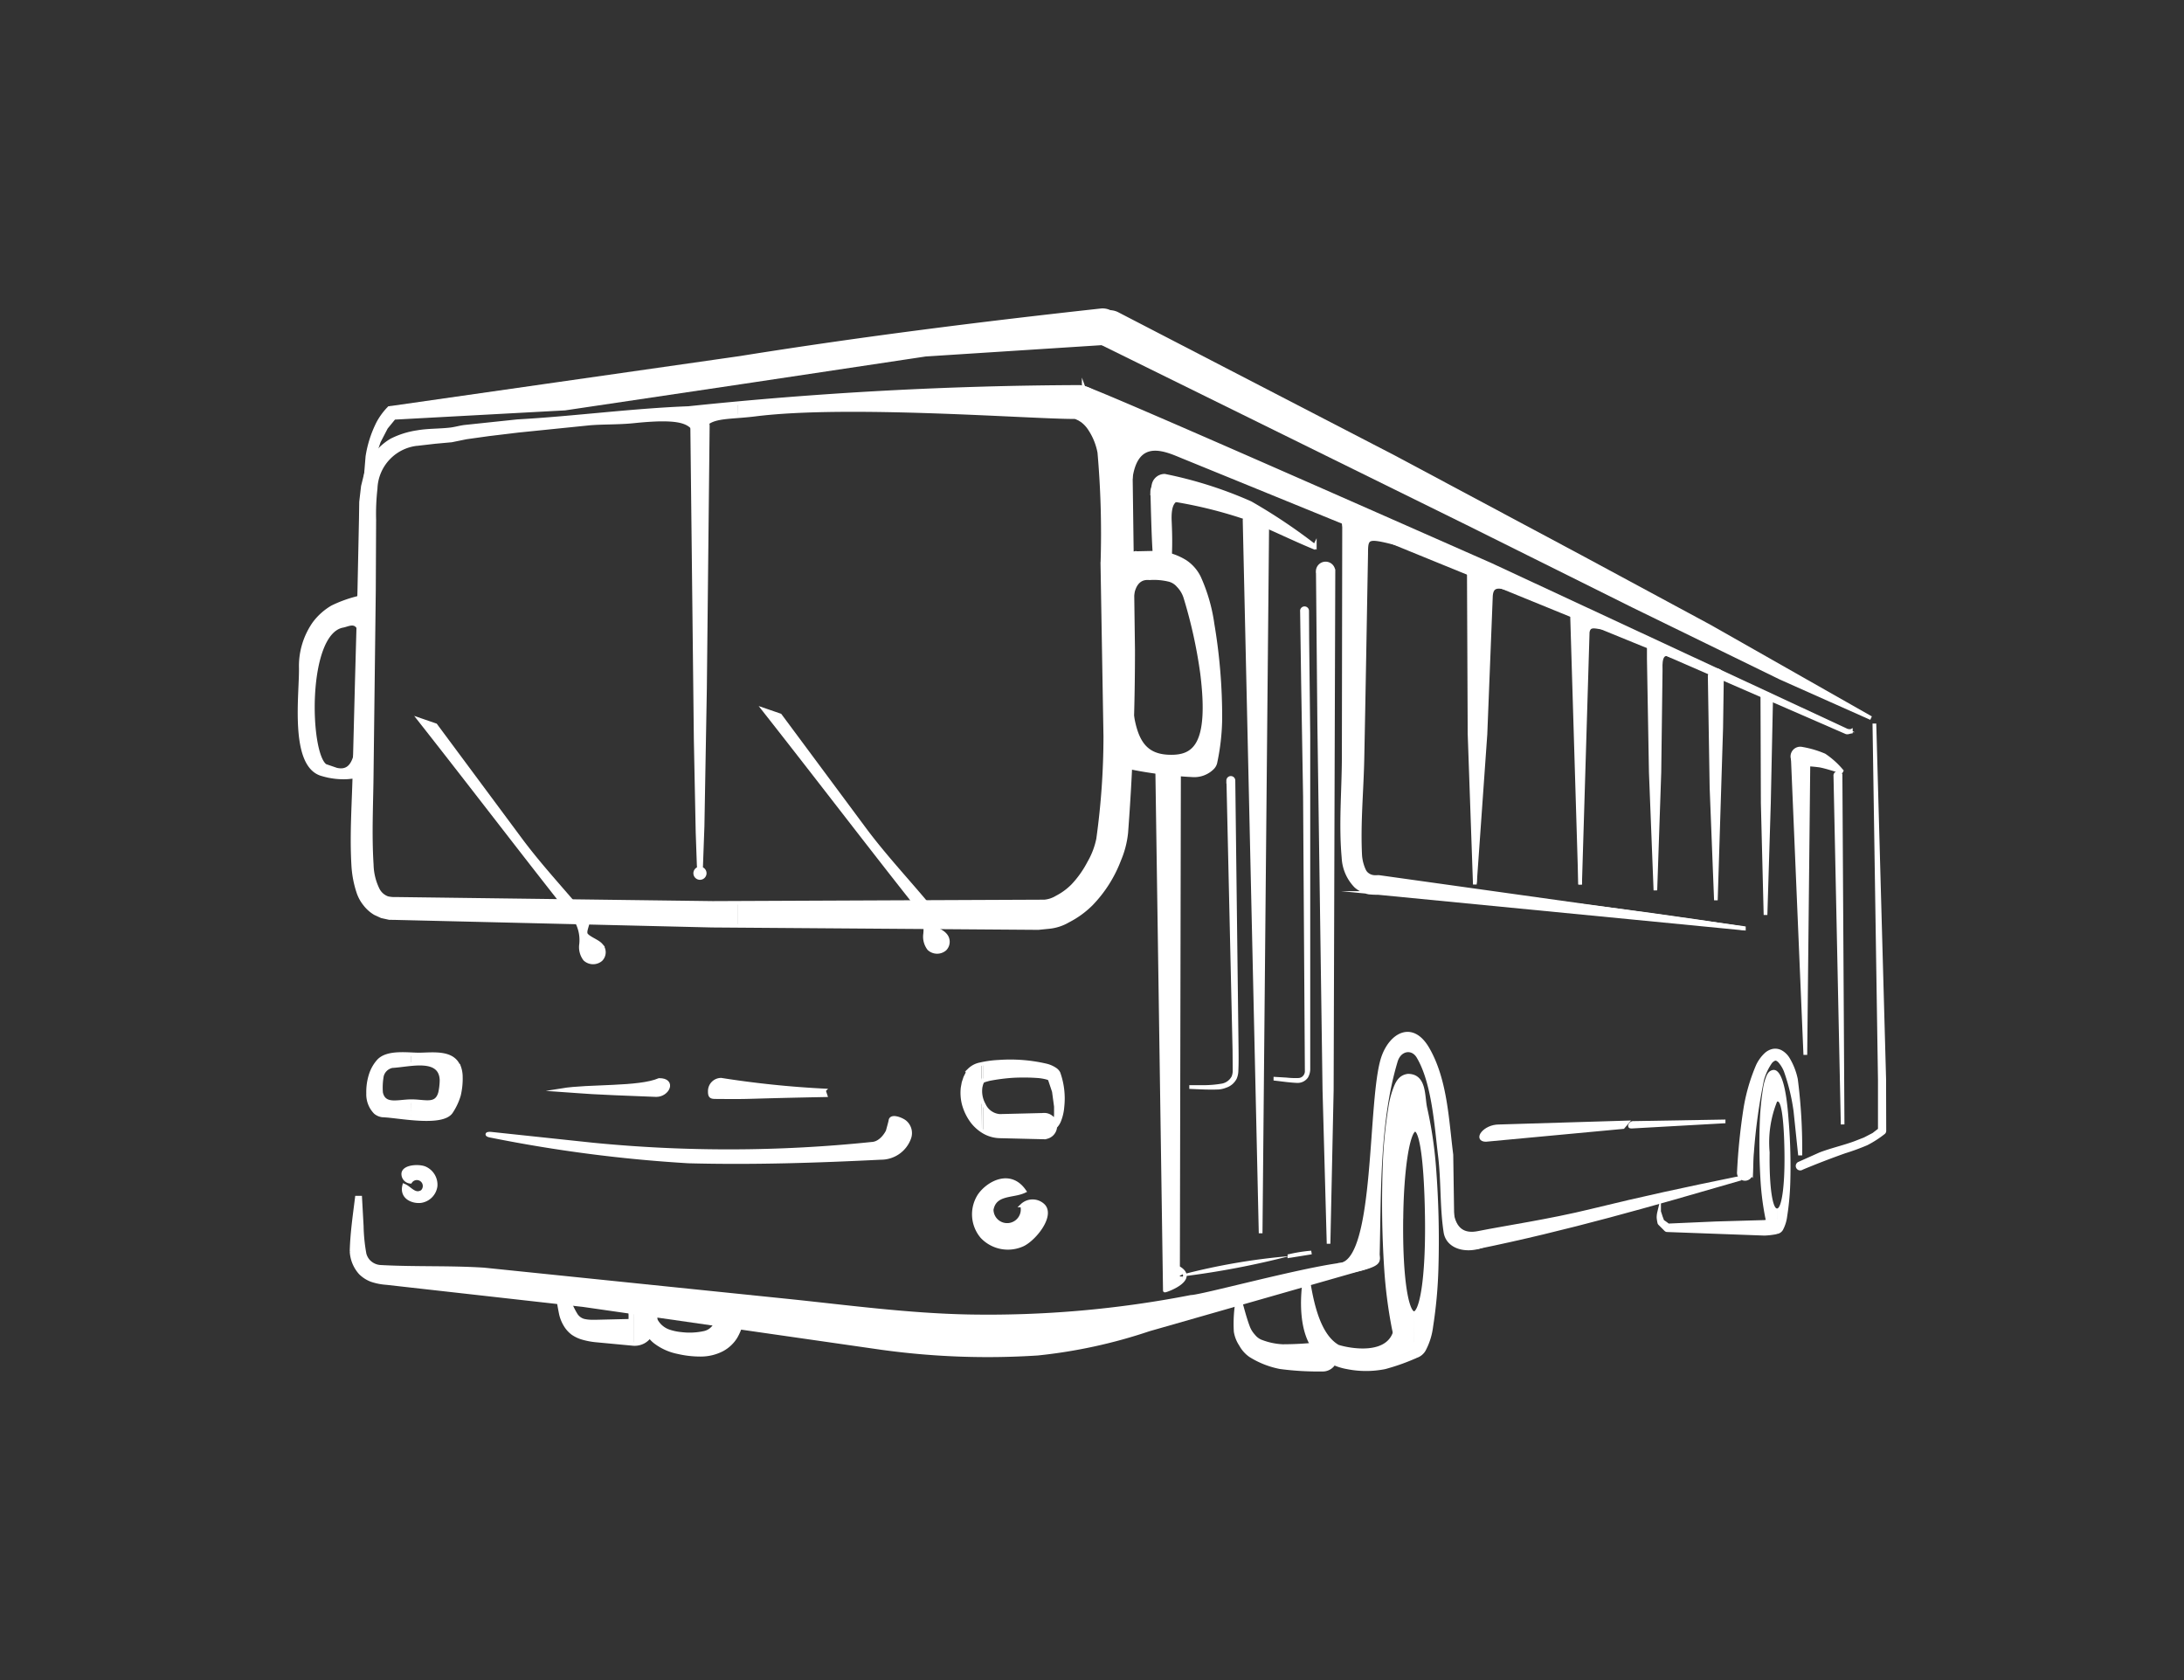 <svg xmlns="http://www.w3.org/2000/svg" width="130" height="100" viewBox="0 0 130 100">
  <rect x="0" y="0" width="130" height="100" fill="#333333" stroke="none"/>
  <g id="Group_1168" data-name="Group 1168" transform="translate(-1931 1770)">
    <rect id="Rectangle_1891" data-name="Rectangle 1891" width="130" height="100" transform="translate(1931 -1770)" fill="none"/>
    <g id="Bus_icon" data-name="Bus icon" transform="translate(1948.827 -1751.532)">
      <g id="Group_234" data-name="Group 234" transform="translate(3.157 4.56)">
        <path id="Path_667" data-name="Path 667" d="M1027.637,456.884c-.92.095-1.862.059-2.658.131l-4.212.428-1.762.212-1.34.187.049-.01-.92.188-.978.089-.968.112a2.767,2.767,0,0,0-2.57,2.664,13.284,13.284,0,0,0-.08,1.853l-.02,4.228-.131,10.755c-.014,1.85-.118,3.7,0,5.548a3.532,3.532,0,0,0,.36,1.479,1.036,1.036,0,0,0,.585.513,1.922,1.922,0,0,0,.509.043l18.836.242h1.514v1.373l-1.545-.012-18.761-.448h.045l-.5-.008-.453-.1-.394-.181a2.161,2.161,0,0,1-.608-.545,2.279,2.279,0,0,1-.37-.663,6.132,6.132,0,0,1-.318-1.628c-.113-1.871.033-3.75.073-5.625l.141-5.491.145-5.265.088-4.2v.016l.016-1.084.108-.929.194-.788a3.334,3.334,0,0,1,1.507-1.95,5.019,5.019,0,0,1,1.528-.483c.657-.116,1.323-.088,1.981-.166.288-.034.568-.12.855-.155l3.138-.331c3.388-.2,6.879-.67,10.24-.788q1.445-.109,2.89-.23v.717c-1.36.106-2.177.15-2.3,1.4C1031.132,457.066,1031,456.536,1027.637,456.884Zm6.208-1.026a190.086,190.086,0,0,1,20.365-1.025,1.887,1.887,0,0,1,.821.319,2.639,2.639,0,0,1,.673.5,4.326,4.326,0,0,1,.92,1.29,8.527,8.527,0,0,1,.608,2.788l.144,10.764q0,5.439-.409,10.867a5.588,5.588,0,0,1-.418,1.621,7.7,7.7,0,0,1-1.666,2.628,5.464,5.464,0,0,1-1.38,1,2.777,2.777,0,0,1-1.142.369l-.628.063-17.886-.131v-1.373l18.243-.079a1.724,1.724,0,0,0,.732-.246,3.774,3.774,0,0,0,.951-.7,6.012,6.012,0,0,0,.964-1.361,4.654,4.654,0,0,0,.539-1.41,44.421,44.421,0,0,0,.428-6.1l-.175-10.272a55.1,55.1,0,0,0-.181-6.639,3.794,3.794,0,0,0-.591-1.436,1.859,1.859,0,0,0-.442-.462l-.16-.1-.168-.078-.087-.026c-2.528.018-13.472-.85-19.031-.152-.368.046-.708.074-1.02.1Z" transform="translate(-1010.895 -454.832)" fill="#fff" fill-rule="evenodd"/>
        <path id="Path_668" data-name="Path 668" d="M1031.542,457.973c-.415-.908-.537-1.437-3.909-1.089-.92.095-1.862.059-2.658.131l-4.212.428-1.762.212-1.34.187.049-.01-.92.188-.978.089-.968.112a2.768,2.768,0,0,0-2.57,2.665,13.265,13.265,0,0,0-.08,1.853l-.02,4.228-.131,10.755c-.015,1.85-.118,3.7,0,5.548a3.527,3.527,0,0,0,.36,1.479,1.035,1.035,0,0,0,.585.513,1.917,1.917,0,0,0,.509.043l18.836.242,19.757-.085a1.727,1.727,0,0,0,.732-.246,3.778,3.778,0,0,0,.952-.7,6.018,6.018,0,0,0,.964-1.361,4.659,4.659,0,0,0,.539-1.41,44.421,44.421,0,0,0,.428-6.1l-.175-10.272a55.078,55.078,0,0,0-.181-6.639,3.8,3.8,0,0,0-.591-1.436,1.861,1.861,0,0,0-.442-.462l-.16-.1-.168-.078-.087-.026c-2.528.018-13.472-.85-19.031-.152-1.971.247-3.169-.038-3.319,1.5Zm-.6-1.885a230.508,230.508,0,0,1,23.255-1.255,1.886,1.886,0,0,1,.821.319,2.646,2.646,0,0,1,.673.5,4.321,4.321,0,0,1,.92,1.29,8.517,8.517,0,0,1,.609,2.788l.144,10.764q0,5.441-.409,10.867a5.584,5.584,0,0,1-.418,1.621,7.7,7.7,0,0,1-1.666,2.628,5.462,5.462,0,0,1-1.38,1,2.777,2.777,0,0,1-1.142.369l-.628.063L1032.3,486.9l-18.761-.448h.045l-.5-.008-.453-.1-.394-.181a2.169,2.169,0,0,1-.608-.545,2.279,2.279,0,0,1-.37-.663,6.127,6.127,0,0,1-.318-1.628c-.113-1.871.033-3.75.074-5.625l.141-5.491.145-5.265.088-4.2v.016l.016-1.084.108-.929.194-.788a3.334,3.334,0,0,1,1.507-1.95,5.021,5.021,0,0,1,1.528-.484c.657-.116,1.323-.088,1.981-.166.288-.034.568-.12.855-.155l3.138-.331c3.391-.189,6.873-.661,10.236-.784Z" transform="translate(-1010.898 -454.832)" fill="none" stroke="#fff" stroke-miterlimit="22.926" stroke-width="0.216" fill-rule="evenodd"/>
      </g>
      <g id="Group_235" data-name="Group 235" transform="translate(47.255 0.107)">
        <path id="Path_669" data-name="Path 669" d="M1313.366,426.5l21.666,10.675,9.9,4.928,8.778,4.286,5.279,2.352.008-.017-9.512-5.4-7.67-4.136-11.107-5.935-16.461-8.524a.987.987,0,1,0-.868,1.771Z" transform="translate(-1312.798 -424.613)" fill="#fff" stroke="#fff" stroke-miterlimit="22.926" stroke-width="0.216" fill-rule="evenodd"/>
      </g>
      <path id="Path_670" data-name="Path 670" d="M1311.47,460.764c.365-2.508,2.14-1.645,3.08-1.261l28.918,11.8,10.587,4.609c.087.035.185-.022.279-.034v-.043a.93.93,0,0,1-.278-.034h.025l-21.221-9.88c-1.54-.67-24.115-10.676-24.191-10.511a23.321,23.321,0,0,0,2.8,5.357Z" transform="translate(-1261.99 -450.793)" fill="#fff" stroke="#fff" stroke-miterlimit="22.926" stroke-width="0.216" fill-rule="evenodd"/>
      <path id="Path_671" data-name="Path 671" d="M1619.29,595.294h.279" transform="translate(-1527.222 -570.232)" fill="none" stroke="#fff" stroke-miterlimit="22.926" stroke-width="0.216" fill-rule="evenodd"/>
      <g id="Group_236" data-name="Group 236" transform="translate(3.949 -0.001)">
        <path id="Path_672" data-name="Path 672" d="M1060.111,423.8c-7.191.788-14.35,1.688-21.493,2.831l-20.771,2.971a.286.286,0,0,0-.172.053,3.912,3.912,0,0,0-.62.851,6.684,6.684,0,0,0-.642,2l-.091,1.115.2.02.247-1.06.328-.967.432-.833.473-.578,10.169-.551,10.707-1.592,10.759-1.616,10.479-.674a.987.987,0,1,0,0-1.971Z" transform="translate(-1016.321 -423.8)" fill="#fff" stroke="#fff" stroke-miterlimit="22.926" stroke-width="0.216" fill-rule="evenodd"/>
      </g>
      <path id="Path_673" data-name="Path 673" d="M1060.427,791.094a63.039,63.039,0,0,1-13.27,1.156c-3.525-.072-7.031-.539-10.537-.907l-18.276-1.879c-2.04-.131-4.091-.045-6.133-.156a1.059,1.059,0,0,1-.776-.373,1.043,1.043,0,0,1-.2-.394,10.366,10.366,0,0,1-.167-1.667l-.093-1.687h-.2c-.131,1.06-.288,2.119-.315,3.187a2.063,2.063,0,0,0,.532,1.3,1.877,1.877,0,0,0,.657.42,3.5,3.5,0,0,0,.893.176l11.7,1.314,17.737,2.549a46.015,46.015,0,0,0,9.321.342,30.507,30.507,0,0,0,6.622-1.439l12.433-3.555c1.723-.427,1.062-.586,1.167-1.36.022-.166-1.456.966-2.148,1.051C1066.865,789.494,1061.031,791.094,1060.427,791.094Z" transform="translate(-1007.361 -732.371)" fill="#fff" stroke="#fff" stroke-miterlimit="22.926" stroke-width="0.216" fill-rule="evenodd"/>
      <g id="Group_237" data-name="Group 237" transform="translate(50.756 10.133)">
        <path id="Path_674" data-name="Path 674" d="M1336.61,493.792a.676.676,0,0,1,.695-.657,2.315,2.315,0,0,1,1.115.7v.385c-.666-.06-.773.552-.765,1.219.032.724.055,1.391.012,2.289,0,.131-.412.385-.833.293-.141-.03-.206-3.875-.225-4.232Zm.748,47.562-.463-31.51c.091-.325,1.3.176,1.314.709l-.059,29.431a1.2,1.2,0,0,1,.263.2v.213c-.215.078-.225.122,0,.117v.263a2.52,2.52,0,0,1-1.053.578Zm1.062-47.127v-.385a.728.728,0,0,1,.237.428,1.389,1.389,0,0,0-.237-.043Zm0,45.954a.394.394,0,0,1,0,.59v-.263a49.8,49.8,0,0,0,6.356-1.209,37.9,37.9,0,0,0-6.356,1.092v-.213Zm7.67-1.091h0l-1.314.2a8.749,8.749,0,0,1,1.307-.21Z" transform="translate(-1336.61 -493.135)" fill="#fff" fill-rule="evenodd"/>
        <path id="Path_675" data-name="Path 675" d="M1336.61,493.792a.676.676,0,0,1,.695-.657c.373.01,1.363.758,1.352,1.13-.879-.236-1.01.435-1,1.176.032.724.055,1.391.012,2.289,0,.131-.413.385-.833.293-.141-.03-.206-3.875-.225-4.232Zm.285,16.048c.091-.325,1.3.176,1.314.709l-.059,29.43c1.247.7-.788,1.407-.788,1.369l-.463-31.51Zm7.883,29.457,1.314-.212h0l-1.314.205a8.748,8.748,0,0,1,1.3-.205Z" transform="translate(-1336.61 -493.135)" fill="none" stroke="#fff" stroke-miterlimit="22.926" stroke-width="0.216" fill-rule="evenodd"/>
      </g>
      <g id="Group_238" data-name="Group 238" transform="translate(50.828 9.854)">
        <path id="Path_676" data-name="Path 676" d="M1337.761,492.581a26.411,26.411,0,0,1,4.694,1.1c1.429.533,2.789,1.234,4.2,1.814l.041-.084a33.038,33.038,0,0,0-3.827-2.562,24.451,24.451,0,0,0-5.11-1.624.675.675,0,0,0,0,1.351Z" transform="translate(-1337.088 -491.23)" fill="#fff" stroke="#fff" stroke-miterlimit="22.926" stroke-width="0.216" fill-rule="evenodd"/>
      </g>
      <g id="Group_239" data-name="Group 239" transform="translate(56.255 11.874)">
        <path id="Path_677" data-name="Path 677" d="M1374.26,505.725l.951,42.281h.008l.394-42.281a.675.675,0,1,0-1.351,0Z" transform="translate(-1374.26 -505.05)" fill="#fff" stroke="#fff" stroke-miterlimit="22.926" stroke-width="0.216" fill-rule="evenodd"/>
      </g>
      <path id="Path_678" data-name="Path 678" d="M1458.776,781.344c5.27-1.069,10.454-2.563,15.615-4.062l-.009-.062c-3.22.657-5.744,1.2-8.791,1.947-2.487.611-5.149,1-6.749,1.322-.824.164-1.427-.146-1.576-1.263C1456.569,779.908,1457.567,781.485,1458.776,781.344Z" transform="translate(-1388.682 -725.572)" fill="#fff" stroke="#fff" stroke-miterlimit="22.926" stroke-width="0.216" fill-rule="evenodd"/>
      <path id="Path_679" data-name="Path 679" d="M1415.407,731.781c.1-3.784-.021-8.091,1.079-11.754.218-.727.976-.857,1.33-.263.92,1.537,1.077,4.173,1.289,5.9.185,1.5.1,3.038.328,4.536.139.92,1.259,1.209,2.276.8l-.331-.131a1.76,1.76,0,0,1-.731-.51l-.788-.2-.068-4.557c-.263-2.061-.342-4.44-1.408-6.295-.92-1.6-2.172-.862-2.647.47-.863,2.422-.331,12.123-2.574,12.375a.643.643,0,0,0,.525.386C1414.08,732.5,1415.328,732.223,1415.407,731.781Z" transform="translate(-1351.224 -675.339)" fill="#fff" stroke="#fff" stroke-miterlimit="22.926" stroke-width="0.216" fill-rule="evenodd"/>
      <g id="Group_240" data-name="Group 240" transform="translate(85.676 44.066)">
        <path id="Path_680" data-name="Path 680" d="M1576.356,732.628c.019-.418.013-.838.053-1.255a33.63,33.63,0,0,1,.6-4.315,3.475,3.475,0,0,1,.458-1,.571.571,0,0,1,.279-.235.211.211,0,0,1,.167.021.525.525,0,0,1,.146.116,1.992,1.992,0,0,1,.344.564,11.908,11.908,0,0,1,.583,2.414l.263,2.519h.034a32.366,32.366,0,0,0-.262-4.421,3.91,3.91,0,0,0-.465-1.2,1.164,1.164,0,0,0-.406-.415.7.7,0,0,0-.636-.047.931.931,0,0,0-.287.184,2.215,2.215,0,0,0-.476.657,10.944,10.944,0,0,0-.738,2.51,35.823,35.823,0,0,0-.394,3.852.365.365,0,1,0,.729.041Z" transform="translate(-1575.62 -725.326)" fill="#fff" stroke="#fff" stroke-miterlimit="22.926" stroke-width="0.216" fill-rule="evenodd"/>
      </g>
      <g id="Group_241" data-name="Group 241" transform="translate(89.176 24.704)">
        <path id="Path_681" data-name="Path 681" d="M1599.685,619.213q1.273-.532,2.573-.992a13.369,13.369,0,0,0,1.3-.476,6.23,6.23,0,0,0,1.019-.657.132.132,0,0,0,.042-.1l-.008-2.647v-.418l-.582-21.07h-.008l.323,21.07v1.95h0v1.051l-.371.286-.525.273-.61.238c-.673.244-1.376.4-2.046.657l-1.265.566a.158.158,0,1,0,.163.271Z" transform="translate(-1599.455 -592.852)" fill="#fff" stroke="#fff" stroke-miterlimit="22.926" stroke-width="0.216" fill-rule="evenodd"/>
      </g>
      <path id="Path_682" data-name="Path 682" d="M1414.117,507.073l-.022,13.8c-.011,1.962-.189,3.931-.011,5.885a2.6,2.6,0,0,0,.736,1.694,1.661,1.661,0,0,0,.774.38,5.369,5.369,0,0,0,.634.025h-.079l21.768,2.119v-.031l-21.7-3.036c-.091-.012-.184.009-.276,0a.754.754,0,0,1-.473-.184.617.617,0,0,1-.152-.2,2.594,2.594,0,0,1-.235-.883c-.1-1.917.091-3.836.131-5.755.083-4.064.15-8.154.224-12.219,0-1,.059-1.051,1.76-.621,0-.373-2.034-1.659-2.407-1.659-.233,0-.544-.3-.665-.121a2.894,2.894,0,0,0-.008.8Z" transform="translate(-1351.941 -494.175)" fill="#fff" stroke="#fff" stroke-miterlimit="22.926" stroke-width="0.216" fill-rule="evenodd"/>
      <path id="Path_683" data-name="Path 683" d="M1417.731,639.516c-.04,1.349.159,2.82,1.632,2.688,6.983.54,14.593,1.464,21.734,2.578" transform="translate(-1355.119 -607.992)" fill="none" stroke="#fff" stroke-miterlimit="22.926" stroke-width="0.216" fill-rule="evenodd"/>
      <path id="Path_684" data-name="Path 684" d="M1465.54,529.143l.043,9.732.311,8.862h.015l.624-8.84.318-8.022c0-.7.187-1,1.365-.508C1468.233,529.53,1465.54,528.77,1465.54,529.143Z" transform="translate(-1395.939 -513.664)" fill="#fff" stroke="#fff" stroke-miterlimit="22.926" stroke-width="0.216" fill-rule="evenodd"/>
      <path id="Path_685" data-name="Path 685" d="M1468.335,534.952c0,4.53-.313,13.467-.313,17.828" transform="translate(-1398.059 -518.708)" fill="none" stroke="#fff" stroke-miterlimit="22.926" stroke-width="0.216" fill-rule="evenodd"/>
      <path id="Path_686" data-name="Path 686" d="M1507.672,546.773l.468,15.531.453-15.019c.092-.536.536-.263,1.058-.254a5.082,5.082,0,0,0-1.93-1.044C1507.63,546.071,1507.672,546.643,1507.672,546.773Z" transform="translate(-1431.912 -528.126)" fill="#fff" stroke="#fff" stroke-miterlimit="22.926" stroke-width="0.216" fill-rule="evenodd"/>
      <path id="Path_687" data-name="Path 687" d="M1510.92,551.39v15.531" transform="translate(-1434.688 -532.745)" fill="none" stroke="#fff" stroke-miterlimit="22.926" stroke-width="0.216" fill-rule="evenodd"/>
      <path id="Path_688" data-name="Path 688" d="M1538.92,560.539v.736l.119,6.761.275,7.016h0l.24-7.017.077-6.06c0-.332-.088-1.286.666-.876C1540.1,561.1,1538.92,560.338,1538.92,560.539Z" transform="translate(-1458.606 -540.527)" fill="#fff" stroke="#fff" stroke-miterlimit="22.926" stroke-width="0.216" fill-rule="evenodd"/>
      <g id="Group_242" data-name="Group 242" transform="translate(83.939 21.414)">
        <path id="Path_689" data-name="Path 689" d="M1563.71,570.71l.107,6.634.263,6.7.319-10.239.045-3.1a.365.365,0,1,0-.73,0Z" transform="translate(-1563.71 -570.342)" fill="#fff" stroke="#fff" stroke-miterlimit="22.926" stroke-width="0.216" fill-rule="evenodd"/>
      </g>
      <g id="Group_243" data-name="Group 243" transform="translate(87.073 22.843)">
        <path id="Path_690" data-name="Path 690" d="M1585.15,580.36l.022,6.238.164,6.555h.01l.2-6.557.131-6.209a.263.263,0,1,0-.526-.026Z" transform="translate(-1585.15 -580.11)" fill="#fff" stroke="#fff" stroke-miterlimit="22.926" stroke-width="0.216" fill-rule="evenodd"/>
      </g>
      <path id="Path_691" data-name="Path 691" d="M992.844,540.808a7.567,7.567,0,0,0-1.577.561,3.619,3.619,0,0,0-1.08.962,4.439,4.439,0,0,0-.805,2.595c.047,1.516-.608,5.912,1.293,6.4a4.38,4.38,0,0,0,1.5.176l.677-.066-.018-2.365c-.15,1.09-.28,2.213-1.327,1.971l-.657-.225c-1.051-.687-1.224-7.92,1.037-8.334.406-.075,1.009-.526,1.131.943.368-.062.669-1.7.607-2.068a.676.676,0,0,0-.781-.552Z" transform="translate(-989.307 -523.702)" fill="#fff" stroke="#fff" stroke-miterlimit="22.926" stroke-width="0.216" fill-rule="evenodd"/>
      <path id="Path_692" data-name="Path 692" d="M1325.605,525.831c-.047-1.987.95-1.772,1.094-1.778a3.8,3.8,0,0,1,1.171.105,1.051,1.051,0,0,1,.525.338,1.748,1.748,0,0,1,.414.687,28.7,28.7,0,0,1,1,4.533c.54,4.336-.5,4.993-1.947,4.953s-2.012-.895-2.261-2.751l-.367,3.337a24.549,24.549,0,0,0,4,.526,1.531,1.531,0,0,0,1.2-.447.658.658,0,0,0,.164-.284,13.269,13.269,0,0,0,.3-2.584,33.147,33.147,0,0,0-.463-5.672,10.121,10.121,0,0,0-.8-2.781,2.376,2.376,0,0,0-.823-.943,3.647,3.647,0,0,0-1.684-.539l-1.34.029a.754.754,0,0,0-.609.846C1325.2,523.836,1325.237,525.871,1325.605,525.831Z" transform="translate(-1276.085 -508.104)" fill="#fff" stroke="#fff" stroke-miterlimit="22.926" stroke-width="0.216" fill-rule="evenodd"/>
      <path id="Path_693" data-name="Path 693" d="M1329.79,527c1.847-.173,2.947.033,3.521,1.377a19.647,19.647,0,0,1,.93,8.6" transform="translate(-1280.032 -511.875)" fill="none" stroke="#fff" stroke-miterlimit="22.926" stroke-width="0.216" fill-rule="evenodd"/>
      <g id="Group_245" data-name="Group 245" transform="translate(39.447 44.705)">
        <g id="Group_244" data-name="Group 244" transform="translate(0 0)">
          <path id="Path_694" data-name="Path 694" d="M1260.468,733.905a2.365,2.365,0,0,1-.566-.526,3.069,3.069,0,0,1-.526-1.1,2.735,2.735,0,0,1-.055-.92l.056-.309.1-.3.122-.243v-.02l.058-.106.066-.084a1.266,1.266,0,0,1,.643-.335l.089-.021v1.035h0v.072l-.028.067-.043.168a1.559,1.559,0,0,0,.071.8Zm.078-1.632v1.683l-.078-.051v-1.821a1.941,1.941,0,0,0,.078.191Zm-.078-1.3h0v-1.043l.078-.017v.928l-.017.046.012-.021v.062l-.038.016h0l-.039.092Zm4.336,2.414a2.008,2.008,0,0,0,.063-.506v-.413l-.121-.9-.255-.763h-.013l-.051-.022-.077-.028a3.019,3.019,0,0,0-.508-.092,12.1,12.1,0,0,0-1.508-.019,11.238,11.238,0,0,0-1.445.187l-.244.068-.105.042v-.079l.017-.054-.017.046v-.928a6.324,6.324,0,0,1,.92-.114,9.466,9.466,0,0,1,2.821.214,1.645,1.645,0,0,1,.547.234.6.6,0,0,1,.207.222,4.5,4.5,0,0,1,.235,2.005,2.78,2.78,0,0,1-.188.826,1.074,1.074,0,0,1-.163.284.369.369,0,0,1-.076.076.675.675,0,0,1-.674.64l-2.647-.064a1.985,1.985,0,0,1-.937-.263l-.049-.03v-1.687c.013.028.028.055.042.083a1.127,1.127,0,0,0,.943.666l2.647-.064a.676.676,0,0,1,.65.435Z" transform="translate(-1259.305 -729.778)" fill="#fff" fill-rule="evenodd"/>
          <path id="Path_695" data-name="Path 695" d="M1264.185,732.959a.677.677,0,0,1,.631.434,2.008,2.008,0,0,0,.063-.506v-.413l-.121-.9-.255-.763h-.013l-.051-.022-.078-.028a3.015,3.015,0,0,0-.508-.092,12.1,12.1,0,0,0-1.508-.018,11.2,11.2,0,0,0-1.445.187l-.245.068-.143.058h0l-.067.159-.043.168a1.648,1.648,0,0,0,.192,1.071,1.127,1.127,0,0,0,.943.666l2.647-.065Zm-3.65-2.061.012-.021.022-.071Zm-.055.075-.01.007h0Zm3.705,3.337-2.647-.064a1.986,1.986,0,0,1-.937-.263,2.443,2.443,0,0,1-.694-.608,3.068,3.068,0,0,1-.526-1.1,2.725,2.725,0,0,1-.055-.92l.056-.309.1-.3.122-.243v-.02l.058-.106.066-.084a1.266,1.266,0,0,1,.643-.335,6.088,6.088,0,0,1,1.09-.151,9.468,9.468,0,0,1,2.821.214,1.642,1.642,0,0,1,.547.234.6.6,0,0,1,.207.222,4.5,4.5,0,0,1,.235,2,2.791,2.791,0,0,1-.188.826,1.085,1.085,0,0,1-.163.284.372.372,0,0,1-.076.076.675.675,0,0,1-.659.644Z" transform="translate(-1259.303 -729.781)" fill="none" stroke="#fff" stroke-miterlimit="22.926" stroke-width="0.216" fill-rule="evenodd"/>
        </g>
      </g>
      <g id="Group_246" data-name="Group 246" transform="translate(4.072 44.269)">
        <path id="Path_696" data-name="Path 696" d="M1019.774,730.562c-.685-.062-1.331-.162-1.659-.168a.823.823,0,0,1-.472-.184,1.533,1.533,0,0,1-.436-1.142,3.346,3.346,0,0,1,.172-1.15,2.264,2.264,0,0,1,.431-.749c.415-.481,1.282-.451,1.971-.42v.586c-.4.037-.809.1-1.135.12a.788.788,0,0,0-.607.572,3.891,3.891,0,0,0-.051,1.016c.18.788.945.526,1.7.5h.093Zm0-3.227v-.586c.193.009.37.017.526.014.837-.016,2-.171,2.329.748a1.712,1.712,0,0,1,.1.565,4.231,4.231,0,0,1-.116,1.117,3.668,3.668,0,0,1-.451.967c-.3.5-1.387.491-2.386.4v-1.017c.832,0,1.5.3,1.716-.5a3.713,3.713,0,0,0,.087-.775C1021.534,727.307,1020.654,727.254,1019.774,727.336Z" transform="translate(-1017.205 -726.733)" fill="#fff" fill-rule="evenodd"/>
        <path id="Path_697" data-name="Path 697" d="M1021.584,728.272c-.068-1.41-1.9-.872-2.938-.817a.788.788,0,0,0-.607.572,3.9,3.9,0,0,0-.051,1.016c.18.788.945.526,1.7.5.875-.029,1.577.334,1.809-.5a3.713,3.713,0,0,0,.087-.775Zm1.051-.761a1.712,1.712,0,0,1,.1.565,4.236,4.236,0,0,1-.115,1.117,3.669,3.669,0,0,1-.451.967c-.514.837-3.239.249-4.047.235a.823.823,0,0,1-.472-.184,1.533,1.533,0,0,1-.436-1.142,3.349,3.349,0,0,1,.172-1.15,2.266,2.266,0,0,1,.431-.75c.533-.616,1.807-.394,2.487-.406.83-.016,1.987-.171,2.315.748Z" transform="translate(-1017.202 -726.735)" fill="none" stroke="#fff" stroke-miterlimit="22.926" stroke-width="0.216" fill-rule="evenodd"/>
      </g>
      <path id="Path_698" data-name="Path 698" d="M1101.819,737.29c-1.227.526-4.148.335-5.815.607,1.65.114,1.352.131,5.642.293C1102.332,738.189,1102.752,737.29,1101.819,737.29Z" transform="translate(-1080.407 -691.477)" fill="#fff" stroke="#fff" stroke-miterlimit="22.926" stroke-width="0.216" fill-rule="evenodd"/>
      <path id="Path_699" data-name="Path 699" d="M1156.9,738.215c2.265.021,1.183-.013,6.421-.114l-.095-.286a58.37,58.37,0,0,1-6.117-.636.675.675,0,0,0-.675.675C1156.429,738.225,1156.534,738.215,1156.9,738.215Z" transform="translate(-1132.011 -691.38)" fill="#fff" stroke="#fff" stroke-miterlimit="22.926" stroke-width="0.216" fill-rule="evenodd"/>
      <path id="Path_700" data-name="Path 700" d="M1089.652,753.55c-.041.1-.382.727-.939.754a82.551,82.551,0,0,1-16.641.042l-5.993-.637c-.331-.035-.347.079,0,.131a85.383,85.383,0,0,0,11.718,1.517c3.818.1,7.64-.022,11.454-.213a1.785,1.785,0,0,0,1.687-1.182.859.859,0,0,0-.273-.968c-.231-.173-.808-.381-.849-.076C1089.81,752.987,1089.665,753.5,1089.652,753.55Z" transform="translate(-1054.641 -704.693)" fill="#fff" stroke="#fff" stroke-miterlimit="22.926" stroke-width="0.216" fill-rule="evenodd"/>
      <path id="Path_701" data-name="Path 701" d="M1031.981,773.584a.462.462,0,1,1,.7.594c-.443.273-.717-.213-1.072-.36-.176.728.544.978,1,.92a1.04,1.04,0,0,0,.872-.892,1.071,1.071,0,0,0-.648-1.068c-.36-.144-1.222-.1-1.276.309a.461.461,0,0,0,.422.5Z" transform="translate(-1025.379 -721.716)" fill="#fff" stroke="#fff" stroke-miterlimit="22.926" stroke-width="0.216" fill-rule="evenodd"/>
      <path id="Path_702" data-name="Path 702" d="M1470.908,755.6l8.166-.763.235-.277-7.62.23C1470.829,754.785,1470.251,755.6,1470.908,755.6Z" transform="translate(-1400.289 -706.219)" fill="#fff" stroke="#fff" stroke-miterlimit="22.926" stroke-width="0.216" fill-rule="evenodd"/>
      <path id="Path_703" data-name="Path 703" d="M1531.3,754.483l5.488-.307v-.007l-5.418.092C1531.276,754.272,1531.1,754.5,1531.3,754.483Z" transform="translate(-1452.018 -705.89)" fill="#fff" stroke="#fff" stroke-miterlimit="22.926" stroke-width="0.216" fill-rule="evenodd"/>
      <g id="Group_247" data-name="Group 247" transform="translate(88.86 26.083)">
        <path id="Path_704" data-name="Path 704" d="M1597.914,603.267a8.009,8.009,0,0,1,1.224.081c.425.085.83.235,1.25.342l.021-.038a4.88,4.88,0,0,0-1.024-.92,5.936,5.936,0,0,0-1.377-.4.469.469,0,1,0-.094.933Z" transform="translate(-1597.479 -602.326)" fill="#fff" stroke="#fff" stroke-miterlimit="22.926" stroke-width="0.216" fill-rule="evenodd"/>
      </g>
      <g id="Group_248" data-name="Group 248" transform="translate(88.884 26.161)">
        <path id="Path_705" data-name="Path 705" d="M1597.5,603.279l.741,17.582h.013l.184-17.582a.469.469,0,0,0-.937,0Z" transform="translate(-1597.5 -602.811)" fill="#fff" stroke="#fff" stroke-miterlimit="22.926" stroke-width="0.216" fill-rule="evenodd"/>
      </g>
      <g id="Group_249" data-name="Group 249" transform="translate(91.415 27.551)">
        <path id="Path_706" data-name="Path 706" d="M1614.871,612.479l.435,20.751h0l-.122-20.751a.158.158,0,1,0-.315,0Z" transform="translate(-1614.868 -612.321)" fill="#fff" stroke="#fff" stroke-miterlimit="22.926" stroke-width="0.216" fill-rule="evenodd"/>
      </g>
      <g id="Group_250" data-name="Group 250" transform="translate(53.073 27.829)">
        <path id="Path_707" data-name="Path 707" d="M1354.658,614.385l.363,16.016.01,1.253a1.04,1.04,0,0,1-.07.384.94.94,0,0,1-.688.5,6.428,6.428,0,0,1-1.063.091h-.763v.009c.547.024,1.093.055,1.64.03a1.369,1.369,0,0,0,.4-.095.963.963,0,0,0,.575-.484,1.163,1.163,0,0,0,.089-.432c.02-.418.016-.836.012-1.253l-.195-16.016a.157.157,0,1,0-.315,0Z" transform="translate(-1352.447 -614.227)" fill="#fff" stroke="#fff" stroke-miterlimit="22.926" stroke-width="0.216" fill-rule="evenodd"/>
      </g>
      <g id="Group_251" data-name="Group 251" transform="translate(58.088 17.722)">
        <path id="Path_708" data-name="Path 708" d="M1388.338,545.293l.061,4.257.116,6.8.106,16.371a.524.524,0,0,1-.087.263.5.5,0,0,1-.376.225,4.86,4.86,0,0,1-.744-.026l-.657-.039v.008c.424.049.848.112,1.274.131a.644.644,0,0,0,.572-.263.92.92,0,0,0,.121-.484V552.7l-.064-5.688-.009-1.728a.158.158,0,0,0-.315,0Z" transform="translate(-1386.757 -545.126)" fill="#fff" stroke="#fff" stroke-miterlimit="22.926" stroke-width="0.216" fill-rule="evenodd"/>
      </g>
      <g id="Group_252" data-name="Group 252" transform="translate(60.61 15.075)">
        <path id="Path_709" data-name="Path 709" d="M1404.041,527.251l.084,9.131.307,21.782.25,9.129h0l.194-9.13.068-21.785.03-9.127a.469.469,0,0,0-.937,0Z" transform="translate(-1404.038 -526.807)" fill="#fff" stroke="#fff" stroke-miterlimit="22.926" stroke-width="0.216" fill-rule="evenodd"/>
      </g>
      <g id="Group_253" data-name="Group 253" transform="translate(23.368 6.413)">
        <path id="Path_710" data-name="Path 710" d="M1149.271,468.334,1149.48,487l.11,5.5.066,1.88.014.279a.283.283,0,1,0,.131,0l.091-2.507.145-8.22.166-15.6a.469.469,0,1,0-.937,0Z" transform="translate(-1149.266 -467.839)" fill="#fff" stroke="#fff" stroke-miterlimit="22.926" stroke-width="0.216" fill-rule="evenodd"/>
      </g>
      <path id="Path_711" data-name="Path 711" d="M1189.223,599.877c-.187-.215-.671-.376-.858-.591s.206-.733.036-.941c-1.289-1.565-2.749-3.107-3.973-4.757l-5.014-6.755-.962-.331c3.354,4.261,6.569,8.482,9.274,11.881a2.333,2.333,0,0,1,.321,1.457,1.174,1.174,0,0,0,.229.883.715.715,0,0,0,.947.022.614.614,0,0,0,0-.868Z" transform="translate(-1150.808 -562.723)" fill="#fff" stroke="#fff" stroke-miterlimit="22.926" stroke-width="0.216" fill-rule="evenodd"/>
      <path id="Path_712" data-name="Path 712" d="M1048.95,603.933c-.188-.217-.673-.376-.861-.594s.206-.736.035-.943c-1.293-1.569-2.759-3.116-3.984-4.771l-5.028-6.773-.964-.332c3.364,4.273,6.585,8.506,9.3,11.914a2.338,2.338,0,0,1,.322,1.461,1.182,1.182,0,0,0,.228.886.717.717,0,0,0,.951.022.616.616,0,0,0,0-.87Z" transform="translate(-1031.01 -566.156)" fill="#fff" stroke="#fff" stroke-miterlimit="22.926" stroke-width="0.216" fill-rule="evenodd"/>
      <path id="Path_713" data-name="Path 713" d="M1266.856,779.591a.92.92,0,1,1-1.808.252c.183-1.014,1.261-.777,1.947-1.105-.841-1.222-2.159-.49-2.675.254a2.061,2.061,0,0,0,.16,2.465,2.118,2.118,0,0,0,2.432.457c.689-.339,1.761-1.67,1.232-2.289a.912.912,0,0,0-1.289-.034Z" transform="translate(-1223.846 -726.309)" fill="#fff" stroke="#fff" stroke-miterlimit="22.926" stroke-width="0.216" fill-rule="evenodd"/>
      <g id="Group_254" data-name="Group 254" transform="translate(64.553 45.558)">
        <path id="Path_714" data-name="Path 714" d="M1432.868,735.615V738.8c-.357.222-.714,2.207-.755,5.162-.055,3.833.351,5.732.755,5.724v2.586a.732.732,0,0,1-.321-.038,1.1,1.1,0,0,1-.577-.633,5.466,5.466,0,0,1-.324-1.087,28.235,28.235,0,0,1-.443-3.492,61.1,61.1,0,0,1-.085-6.12,28.069,28.069,0,0,1,.347-3.524,5.406,5.406,0,0,1,.31-1.135c.173-.434.384-.637.737-.686A.909.909,0,0,1,1432.868,735.615Zm0,14.067c.4-.009.811-1.925.755-5.724-.057-3.909-.406-5.387-.755-5.162v-3.181c.627.263.541,1.264.679,1.872a24.523,24.523,0,0,1,.518,3.432,56.711,56.711,0,0,1,.15,6.087,27.44,27.44,0,0,1-.32,3.492,3.963,3.963,0,0,1-.431,1.366.843.843,0,0,1-.419.363.763.763,0,0,1-.175.041Z" transform="translate(-1431.066 -735.553)" fill="#fff" fill-rule="evenodd"/>
        <path id="Path_715" data-name="Path 715" d="M1432.5,735.553c1.015,0,.876,1.232,1.034,1.937a24.482,24.482,0,0,1,.518,3.432,56.645,56.645,0,0,1,.15,6.087,27.442,27.442,0,0,1-.32,3.492,3.963,3.963,0,0,1-.431,1.366.84.84,0,0,1-.419.363.726.726,0,0,1-.5,0,1.1,1.1,0,0,1-.577-.633,5.459,5.459,0,0,1-.324-1.087,28.186,28.186,0,0,1-.443-3.492,61.068,61.068,0,0,1-.085-6.12,28.045,28.045,0,0,1,.347-3.524,5.383,5.383,0,0,1,.31-1.135c.173-.434.384-.637.737-.686Zm-.394,8.409c-.109,7.665,1.621,7.6,1.511,0C1433.5,736.059,1432.187,738.111,1432.108,743.962Z" transform="translate(-1431.069 -735.553)" fill="none" stroke="#fff" stroke-miterlimit="22.926" stroke-width="0.216" fill-rule="evenodd"/>
      </g>
      <path id="Path_716" data-name="Path 716" d="M1403.54,819.248c-.334,1.754-2.827,1.253-3.441,1.051-1.289-.74-1.628-3.069-1.829-4.361l-.088-.009c-.263,1.416-.372,3.8.861,4.861a3.474,3.474,0,0,0,1.617.746,5.694,5.694,0,0,0,2.234,0,12.371,12.371,0,0,0,1.774-.624c.359-.239.02-.6-.219-.959S1403.9,819.009,1403.54,819.248Z" transform="translate(-1338.291 -758.619)" fill="#fff" stroke="#fff" stroke-miterlimit="22.926" stroke-width="0.216" fill-rule="evenodd"/>
      <g id="Group_255" data-name="Group 255" transform="translate(55.71 58.806)">
        <path id="Path_717" data-name="Path 717" d="M1375.589,828.9a19.13,19.13,0,0,1-2.339.145,4.082,4.082,0,0,1-1.332-.294,1.109,1.109,0,0,1-.394-.314,1.642,1.642,0,0,1-.315-.5c-.217-.568-.357-1.16-.526-1.744h-.092a8.054,8.054,0,0,0-.132,1.985,1.973,1.973,0,0,0,.312.788,1.863,1.863,0,0,0,.567.636,5.2,5.2,0,0,0,1.775.7,17.317,17.317,0,0,0,2.594.145.779.779,0,0,0-.109-1.554Z" transform="translate(-1370.446 -826.198)" fill="#fff" stroke="#fff" stroke-miterlimit="22.926" stroke-width="0.216" fill-rule="evenodd"/>
      </g>
      <g id="Group_257" data-name="Group 257" transform="translate(15.269 57.741)">
        <g id="Group_256" data-name="Group 256" transform="translate(0 0)">
          <path id="Path_718" data-name="Path 718" d="M1098.43,821.4h0v1.376h-.025l-2.234-.21a4.318,4.318,0,0,1-.745-.142,2.023,2.023,0,0,1-.611-.282,1.68,1.68,0,0,1-.438-.486,2.218,2.218,0,0,1-.263-.637,16.565,16.565,0,0,1-.292-2.007l.058-.018.594,1.012c.175.323.3.671.494.985a.816.816,0,0,0,.493.4,2.133,2.133,0,0,0,.447.057h.336l.92-.022,1.068-.025.011-.131v-.227a4.209,4.209,0,0,1,0-.5.9.9,0,0,1,.189-.466Zm1.348-1.083v.46h0v.05l-.009.024-.013.235a3.6,3.6,0,0,1-.114.724,1.529,1.529,0,0,1-.36.645,1.138,1.138,0,0,1-.248.189,1.126,1.126,0,0,1-.6.139v-1.376h0V820.1a.741.741,0,0,1,.263-.2,1.351,1.351,0,0,1,.3-.083.78.78,0,0,1,.788.508Zm0,.439v-.442a.789.789,0,0,1,0,.507Z" transform="translate(-1093.824 -818.983)" fill="#fff" fill-rule="evenodd"/>
          <path id="Path_719" data-name="Path 719" d="M1098.994,819.793a.779.779,0,0,1,.779,1.051l-.013.235a3.6,3.6,0,0,1-.114.724,1.531,1.531,0,0,1-.36.645,1.138,1.138,0,0,1-.248.189,1.124,1.124,0,0,1-.628.131l-2.234-.21a4.317,4.317,0,0,1-.745-.142,2.021,2.021,0,0,1-.61-.282,1.68,1.68,0,0,1-.438-.486,2.222,2.222,0,0,1-.263-.637,16.565,16.565,0,0,1-.292-2.008l.058-.018.594,1.012c.175.323.3.671.494.985a.816.816,0,0,0,.493.4,2.135,2.135,0,0,0,.447.056h.336l.92-.022,1.068-.025.011-.131v-.227a4.211,4.211,0,0,1,0-.5.833.833,0,0,1,.445-.671,1.353,1.353,0,0,1,.3-.083Zm-.591,1.611h0Zm1.377-.629v0Z" transform="translate(-1093.823 -818.985)" fill="none" stroke="#fff" stroke-miterlimit="22.926" stroke-width="0.216" fill-rule="evenodd"/>
        </g>
      </g>
      <g id="Group_259" data-name="Group 259" transform="translate(20.366 58.179)">
        <g id="Group_258" data-name="Group 258" transform="translate(0)">
          <path id="Path_720" data-name="Path 720" d="M1134.715,822.722v.8h0v.081l-.03.042-.088.394a3.451,3.451,0,0,1-.336.8,2.124,2.124,0,0,1-.8.748,2.779,2.779,0,0,1-1.287.306,5.885,5.885,0,0,1-1.347-.155,3.284,3.284,0,0,1-1.284-.558,1.634,1.634,0,0,1-.446-.461,3.153,3.153,0,0,1-.431-1.222,6.023,6.023,0,0,1,.175-1.586h.086l.213.809a5.182,5.182,0,0,0,.375,1.122,1.389,1.389,0,0,0,.742.646,3.168,3.168,0,0,0,.754.164,4.1,4.1,0,0,0,1.385-.062.969.969,0,0,0,.569-.365c.243-.351.163-.811.286-1.2a.905.905,0,0,1,.41-.526,1.471,1.471,0,0,1,.357-.109A.778.778,0,0,1,1134.715,822.722Zm0,.8v-.8a.779.779,0,0,1,0,.888Z" transform="translate(-1128.664 -821.91)" fill="#fff" fill-rule="evenodd"/>
          <path id="Path_721" data-name="Path 721" d="M1134.019,822.387a.779.779,0,0,1,.663,1.263l-.088.394a3.445,3.445,0,0,1-.336.8,2.126,2.126,0,0,1-.8.748,2.778,2.778,0,0,1-1.287.306,5.877,5.877,0,0,1-1.347-.155,3.285,3.285,0,0,1-1.284-.558,1.633,1.633,0,0,1-.445-.461,3.154,3.154,0,0,1-.431-1.222,6.035,6.035,0,0,1,.175-1.586h.087l.213.809a5.194,5.194,0,0,0,.375,1.122,1.386,1.386,0,0,0,.742.646,3.159,3.159,0,0,0,.754.164,4.1,4.1,0,0,0,1.385-.062.968.968,0,0,0,.568-.365c.243-.351.163-.811.287-1.2a.9.9,0,0,1,.41-.526,1.465,1.465,0,0,1,.357-.109Zm.7,1.123-.008.017v.012Z" transform="translate(-1128.665 -821.909)" fill="none" stroke="#fff" stroke-miterlimit="22.926" stroke-width="0.216" fill-rule="evenodd"/>
        </g>
      </g>
      <path id="Path_722" data-name="Path 722" d="M1585.021,733.248v1.817a6.5,6.5,0,0,0-.442,3.015c-.031,2.234.205,3.348.442,3.342v1.508a.424.424,0,0,1-.188-.022.637.637,0,0,1-.336-.371,3.194,3.194,0,0,1-.191-.634,16.626,16.626,0,0,1-.263-2.04c-.076-1.189-.092-2.383-.05-3.575a16.425,16.425,0,0,1,.2-2.057,3.159,3.159,0,0,1,.181-.657c.1-.254.225-.372.431-.4A.329.329,0,0,1,1585.021,733.248Zm0,8.175c.237,0,.473-1.125.441-3.342-.033-2.283-.238-3.143-.441-3.015v-1.817c.55.438.657,2.587.7,3.057a33.1,33.1,0,0,1,.088,3.555,15.942,15.942,0,0,1-.187,2.039,2.312,2.312,0,0,1-.252.8.492.492,0,0,1-.246.211.445.445,0,0,1-.1.024Z" transform="translate(-1497.071 -687.959)" fill="#fff" fill-rule="evenodd"/>
      <g id="Group_260" data-name="Group 260" transform="translate(80.892 53.695)">
        <path id="Path_723" data-name="Path 723" d="M1549.625,791.7l-.292.051-.212.03-2.883.083-2.839.125-.155-.117-.187-.131-.047-.131-.046-.118-.035-.114-.055-.166h-.014a1.37,1.37,0,0,0-.038.313,2.469,2.469,0,0,0,.049.306.107.107,0,0,0,.033.054l.359.359a.12.12,0,0,0,.067.031l5.79.212a4.334,4.334,0,0,0,.577-.058.365.365,0,1,0-.073-.727Z" transform="translate(-1542.822 -791.215)" fill="#fff" stroke="#fff" stroke-miterlimit="22.926" stroke-width="0.216" fill-rule="evenodd"/>
      </g>
    </g>
  </g>
</svg>
